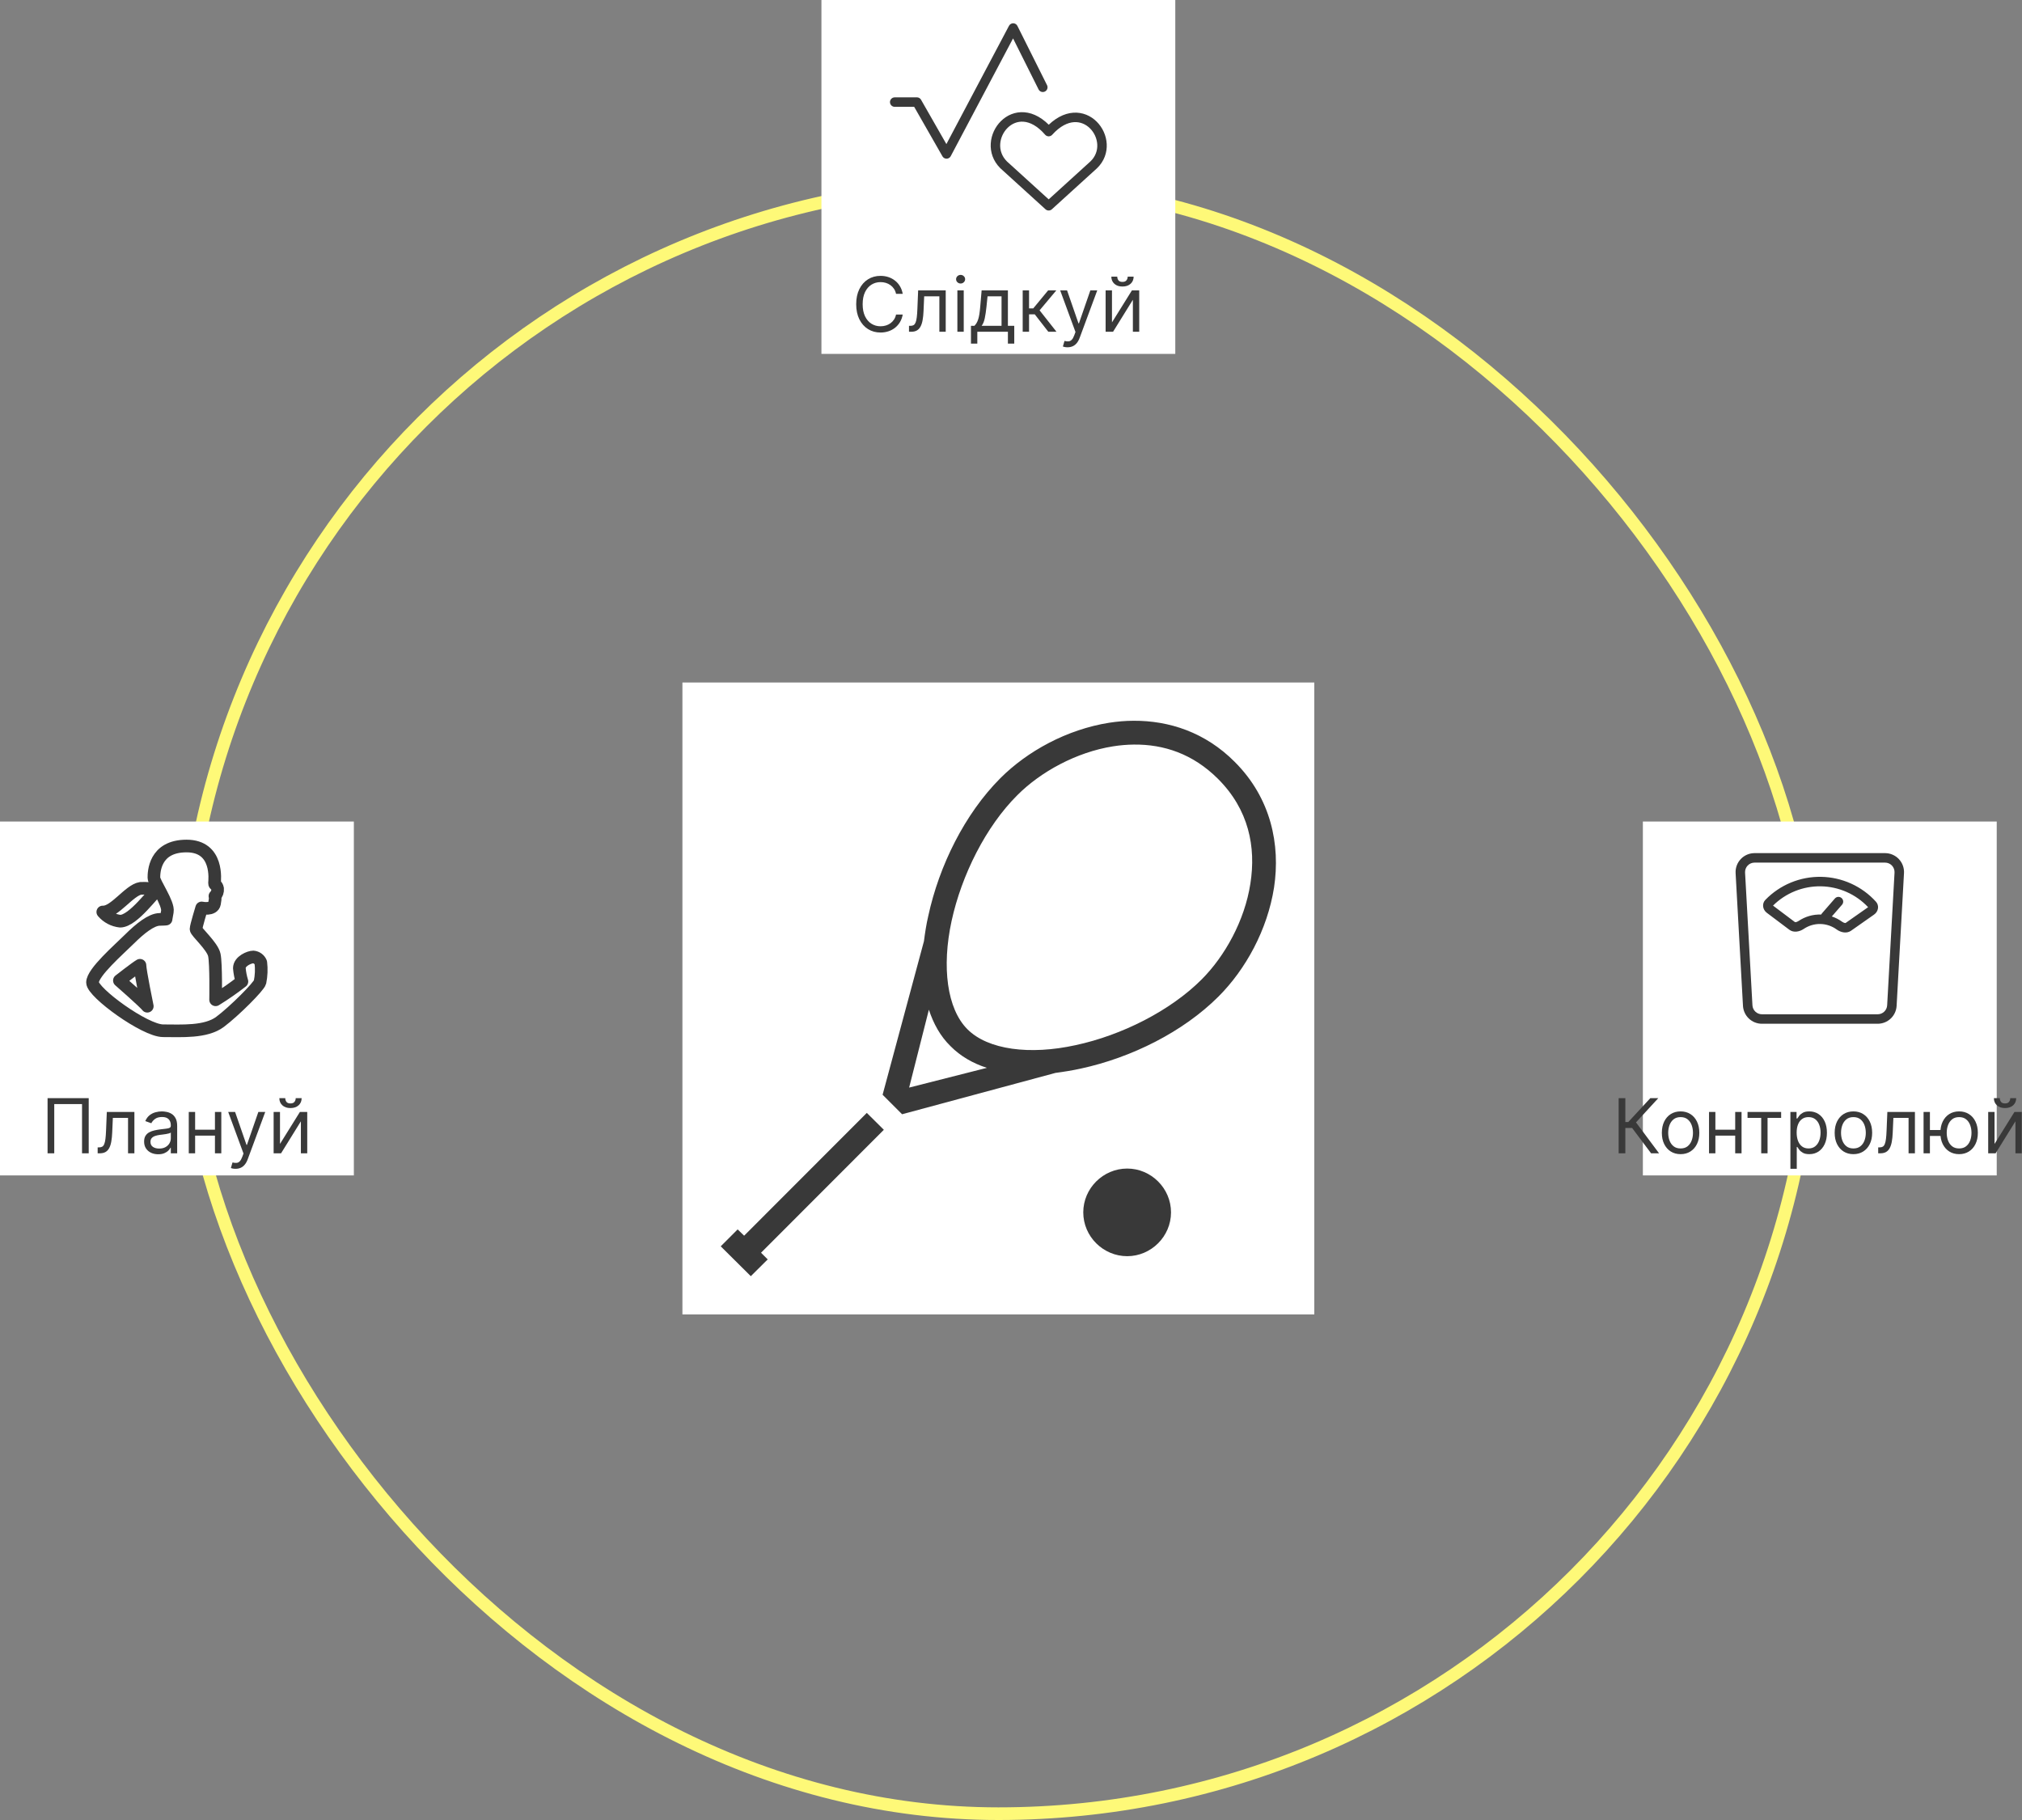 <svg width="320" height="288" viewBox="0 0 320 288" fill="none" xmlns="http://www.w3.org/2000/svg">
<rect x="0" y="0" width="320" height="288" fill="#808080" stroke="none"/>
<rect x="29" y="29" width="258" height="258" rx="129" stroke="#FEF978" stroke-width="2"/>
<rect width="100" height="100" transform="translate(108 108)" fill="white"/>
<path d="M179.406 114.055C178.117 114.055 176.828 114.172 175.559 114.365C168.82 115.428 162.57 118.885 158.312 123.146C152.687 128.781 148.625 136.984 146.906 144.953C146.594 146.262 146.398 147.609 146.223 148.937L139.68 173.234L142.766 176.32L167.043 169.777C168.371 169.602 169.719 169.387 171.047 169.094C179.016 167.375 187.219 163.312 192.844 157.687C197.121 153.41 200.578 147.16 201.633 140.422C202.648 133.684 201.164 126.301 195.402 120.557C190.754 115.883 185.031 114.025 179.406 114.055ZM179.426 117.822C184.172 117.768 188.781 119.285 192.746 123.234C197.629 128.098 198.801 134.016 197.883 139.836C196.984 145.676 193.84 151.32 190.168 154.992C185.207 159.953 177.531 163.82 170.246 165.383C162.98 166.984 156.34 166.125 153.098 162.863C149.875 159.641 149.016 153.02 150.598 145.734C152.18 138.469 156.027 130.773 161.008 125.824C164.66 122.156 170.324 119.02 176.164 118.1C177.238 117.928 178.352 117.834 179.426 117.822ZM147.004 159.777C147.727 161.984 148.82 163.977 150.422 165.539C152.004 167.141 153.977 168.273 156.184 168.977L143.879 172.102L147.004 159.777ZM137.18 176.105L117.766 195.539L116.74 194.543L114.062 197.219L118.822 201.945L121.498 199.289L120.441 198.234L139.875 178.781L137.18 176.105ZM178.391 184.914C174.582 184.914 171.437 188.039 171.437 191.848C171.437 195.656 174.582 198.781 178.391 198.781C182.18 198.781 185.324 195.656 185.324 191.848C185.324 188.039 182.18 184.914 178.391 184.914Z" fill="#393939"/>
<rect width="56" height="56" transform="translate(0 130)" fill="white"/>
<path d="M22.151 152.748C21.494 153.123 18.896 155.158 18.896 155.158C18.896 155.158 22.902 158.663 23.309 159.227C23.309 159.227 22.151 153.593 22.151 152.748Z" stroke="#393939" stroke-width="2" stroke-linecap="round" stroke-linejoin="round"/>
<path d="M25.281 145.487C23.967 145.487 22.152 146.947 20.493 148.595C18.834 150.244 14.64 153.874 14.64 155.47C14.64 157.066 22.934 163.108 25.813 163.108C28.692 163.108 32.574 163.389 34.827 161.699C37.081 160.009 40.992 156.097 41.15 155.408C41.358 154.389 41.4 153.342 41.275 152.309C41.177 152.068 41.014 151.858 40.804 151.704C40.594 151.549 40.345 151.456 40.086 151.433C39.475 151.433 37.879 152.09 37.879 153.202C37.94 153.918 38.077 154.626 38.286 155.314C36.953 156.356 35.564 157.323 34.123 158.209C34.123 158.209 34.217 152.528 33.921 151.12C33.624 149.713 31.026 147.458 31.026 147.02C31.026 146.582 31.917 143.672 31.917 143.672C31.917 143.672 33.748 144.078 33.951 142.966C34.155 141.855 34.014 141.809 34.014 141.809C34.168 141.655 34.287 141.468 34.36 141.262C34.433 141.057 34.459 140.837 34.437 140.62C34.311 139.963 33.936 140.103 33.951 139.727C33.967 139.352 34.655 133.875 29.522 133.875C24.389 133.875 24.358 138.1 24.358 138.898C24.358 139.696 26.721 142.951 26.486 144.25C26.251 145.549 26.283 145.44 26.283 145.44C26.283 145.44 25.764 145.487 25.281 145.487Z" stroke="#393939" stroke-width="2" stroke-linecap="round" stroke-linejoin="round"/>
<path d="M24.984 140.823C24.405 140.996 21.119 145.769 19.021 145.769C17.951 145.655 16.965 145.134 16.267 144.314C18.114 144.423 20.461 140.84 22.261 140.573C23.176 140.523 24.093 140.607 24.984 140.823Z" stroke="#393939" stroke-width="2" stroke-linecap="round" stroke-linejoin="round"/>
<path d="M14.04 173.773V182.5H12.983V174.71H8.586V182.5H7.529V173.773H14.04ZM15.456 182.5V181.562H15.695C15.891 181.562 16.054 181.524 16.185 181.447C16.316 181.368 16.421 181.23 16.5 181.034C16.583 180.835 16.645 180.56 16.688 180.207C16.733 179.852 16.766 179.401 16.786 178.852L16.905 175.955H21.269V182.5H20.263V176.892H17.86L17.757 179.227C17.735 179.764 17.686 180.237 17.612 180.646C17.541 181.053 17.432 181.393 17.284 181.669C17.139 181.945 16.946 182.152 16.705 182.291C16.463 182.43 16.161 182.5 15.797 182.5H15.456ZM25.04 182.653C24.625 182.653 24.249 182.575 23.911 182.419C23.573 182.26 23.304 182.031 23.105 181.733C22.906 181.432 22.807 181.068 22.807 180.642C22.807 180.267 22.881 179.963 23.029 179.73C23.176 179.494 23.374 179.31 23.621 179.176C23.868 179.043 24.141 178.943 24.439 178.878C24.74 178.81 25.043 178.756 25.347 178.716C25.744 178.665 26.067 178.626 26.314 178.601C26.564 178.572 26.746 178.526 26.86 178.46C26.976 178.395 27.034 178.281 27.034 178.119V178.085C27.034 177.665 26.919 177.338 26.689 177.105C26.462 176.872 26.117 176.756 25.654 176.756C25.174 176.756 24.797 176.861 24.524 177.071C24.252 177.281 24.06 177.506 23.949 177.744L22.994 177.403C23.165 177.006 23.392 176.696 23.676 176.474C23.963 176.25 24.276 176.094 24.614 176.006C24.955 175.915 25.29 175.869 25.619 175.869C25.83 175.869 26.071 175.895 26.344 175.946C26.619 175.994 26.885 176.095 27.141 176.249C27.399 176.402 27.614 176.634 27.784 176.943C27.955 177.253 28.04 177.668 28.04 178.188V182.5H27.034V181.614H26.983C26.915 181.756 26.801 181.908 26.642 182.07C26.483 182.232 26.271 182.369 26.007 182.483C25.743 182.597 25.421 182.653 25.04 182.653ZM25.193 181.75C25.591 181.75 25.926 181.672 26.199 181.516C26.475 181.359 26.682 181.158 26.821 180.911C26.963 180.663 27.034 180.403 27.034 180.131V179.21C26.992 179.261 26.898 179.308 26.753 179.351C26.611 179.391 26.446 179.426 26.259 179.457C26.074 179.486 25.894 179.511 25.718 179.534C25.544 179.554 25.404 179.571 25.296 179.585C25.034 179.619 24.79 179.675 24.563 179.751C24.338 179.825 24.156 179.937 24.017 180.088C23.881 180.236 23.813 180.437 23.813 180.693C23.813 181.043 23.942 181.307 24.201 181.486C24.462 181.662 24.793 181.75 25.193 181.75ZM34.256 178.767V179.705H30.643V178.767H34.256ZM30.881 175.955V182.5H29.875V175.955H30.881ZM35.023 175.955V182.5H34.018V175.955H35.023ZM37.273 184.955C37.103 184.955 36.951 184.94 36.817 184.912C36.684 184.886 36.591 184.861 36.54 184.835L36.796 183.949C37.04 184.011 37.256 184.034 37.444 184.017C37.631 184 37.797 183.916 37.942 183.766C38.09 183.618 38.225 183.378 38.347 183.045L38.535 182.534L36.114 175.955H37.205L39.012 181.17H39.08L40.887 175.955H41.978L39.199 183.455C39.074 183.793 38.92 184.072 38.735 184.294C38.55 184.518 38.336 184.685 38.091 184.793C37.85 184.901 37.577 184.955 37.273 184.955ZM44.311 181.017L47.464 175.955H48.623V182.5H47.618V177.438L44.481 182.5H43.305V175.955H44.311V181.017ZM46.8 173.773H47.737C47.737 174.233 47.578 174.609 47.26 174.902C46.942 175.195 46.51 175.341 45.964 175.341C45.427 175.341 45 175.195 44.682 174.902C44.366 174.609 44.209 174.233 44.209 173.773H45.146C45.146 173.994 45.207 174.189 45.329 174.357C45.454 174.524 45.666 174.608 45.964 174.608C46.263 174.608 46.476 174.524 46.603 174.357C46.734 174.189 46.8 173.994 46.8 173.773Z" fill="#393939"/>
<rect width="56" height="56" transform="translate(260 130)" fill="white"/>
<path fill-rule="evenodd" clip-rule="evenodd" d="M296.888 142.688C297.445 143.302 297.274 144.245 296.596 144.72L292.942 147.284C292.264 147.759 291.337 147.567 290.667 147.081C289.913 146.532 289.008 146.229 288.076 146.214C287.143 146.199 286.229 146.471 285.457 146.994C284.77 147.458 283.838 147.62 283.177 147.122L279.609 144.438C278.947 143.94 278.808 142.991 279.385 142.397C280.527 141.219 281.898 140.288 283.414 139.661C284.931 139.034 286.559 138.724 288.2 138.752C289.84 138.779 291.457 139.143 292.952 139.82C294.446 140.497 295.786 141.472 296.888 142.688ZM295.647 143.555C294.685 142.533 293.529 141.714 292.245 141.147C290.962 140.58 289.578 140.275 288.175 140.252C286.772 140.229 285.378 140.487 284.077 141.011C282.775 141.536 281.592 142.315 280.597 143.305L284.075 145.921C284.107 145.928 284.14 145.93 284.173 145.925C284.29 145.915 284.455 145.861 284.615 145.753C285.675 145.035 286.936 144.672 288.215 144.718C288.244 144.656 288.282 144.599 288.327 144.548L290.386 142.18C290.517 142.03 290.702 141.937 290.9 141.923C291.099 141.91 291.294 141.975 291.445 142.106C291.595 142.236 291.687 142.421 291.701 142.619C291.715 142.818 291.649 143.014 291.519 143.164L289.903 145.022C290.492 145.218 291.047 145.503 291.549 145.868C291.705 145.981 291.868 146.04 291.985 146.055C292.042 146.063 292.072 146.057 292.083 146.054L295.647 143.555ZM292.09 146.052L292.083 146.054C292.086 146.052 292.089 146.051 292.09 146.052ZM284.069 145.919C284.069 145.919 284.071 145.919 284.075 145.921L284.069 145.919Z" fill="#393939"/>
<path fill-rule="evenodd" clip-rule="evenodd" d="M297.162 162C297.929 162 298.666 161.706 299.223 161.179C299.781 160.652 300.115 159.932 300.157 159.167L301.324 138.167C301.347 137.759 301.286 137.351 301.146 136.968C301.006 136.585 300.789 136.235 300.508 135.938C300.228 135.642 299.89 135.406 299.515 135.245C299.14 135.083 298.737 135 298.329 135H277.671C277.263 135 276.859 135.083 276.485 135.245C276.11 135.406 275.772 135.642 275.492 135.939C275.211 136.235 274.995 136.585 274.854 136.968C274.714 137.352 274.653 137.759 274.676 138.167L275.842 159.167C275.885 159.932 276.219 160.652 276.776 161.179C277.333 161.706 278.071 162 278.838 162H297.162ZM278.838 160.5H297.162C297.545 160.5 297.914 160.353 298.193 160.089C298.471 159.826 298.638 159.465 298.66 159.083L299.827 138.082C299.838 137.879 299.807 137.675 299.737 137.484C299.667 137.292 299.558 137.117 299.418 136.969C299.278 136.821 299.109 136.703 298.922 136.622C298.734 136.542 298.533 136.5 298.329 136.5H277.671C277.467 136.5 277.265 136.542 277.078 136.622C276.89 136.703 276.721 136.821 276.581 136.969C276.441 137.117 276.333 137.292 276.262 137.484C276.192 137.675 276.162 137.879 276.173 138.082L277.34 159.083C277.361 159.465 277.528 159.826 277.807 160.089C278.085 160.353 278.454 160.5 278.838 160.5Z" fill="#393939"/>
<path d="M261.299 182.5L258.299 178.494H257.225V182.5H256.168V173.773H257.225V177.557H257.685L261.18 173.773H262.441L258.912 177.608L262.56 182.5H261.299ZM265.968 182.636C265.377 182.636 264.859 182.496 264.413 182.214C263.97 181.933 263.623 181.54 263.373 181.034C263.126 180.528 263.002 179.937 263.002 179.261C263.002 178.58 263.126 177.984 263.373 177.476C263.623 176.967 263.97 176.572 264.413 176.291C264.859 176.01 265.377 175.869 265.968 175.869C266.559 175.869 267.076 176.01 267.519 176.291C267.965 176.572 268.312 176.967 268.559 177.476C268.809 177.984 268.934 178.58 268.934 179.261C268.934 179.937 268.809 180.528 268.559 181.034C268.312 181.54 267.965 181.933 267.519 182.214C267.076 182.496 266.559 182.636 265.968 182.636ZM265.968 181.733C266.417 181.733 266.786 181.618 267.076 181.388C267.366 181.158 267.58 180.855 267.72 180.48C267.859 180.105 267.928 179.699 267.928 179.261C267.928 178.824 267.859 178.416 267.72 178.038C267.58 177.661 267.366 177.355 267.076 177.122C266.786 176.889 266.417 176.773 265.968 176.773C265.519 176.773 265.15 176.889 264.86 177.122C264.57 177.355 264.356 177.661 264.217 178.038C264.078 178.416 264.008 178.824 264.008 179.261C264.008 179.699 264.078 180.105 264.217 180.48C264.356 180.855 264.57 181.158 264.86 181.388C265.15 181.618 265.519 181.733 265.968 181.733ZM274.85 178.767V179.705H271.236V178.767H274.85ZM271.475 175.955V182.5H270.469V175.955H271.475ZM275.617 175.955V182.5H274.611V175.955H275.617ZM276.563 176.892V175.955H281.881V176.892H279.733V182.5H278.728V176.892H276.563ZM283.348 184.955V175.955H284.32V176.994H284.439C284.513 176.881 284.615 176.736 284.746 176.56C284.879 176.381 285.07 176.222 285.317 176.082C285.567 175.94 285.905 175.869 286.331 175.869C286.882 175.869 287.368 176.007 287.789 176.283C288.209 176.558 288.537 176.949 288.773 177.455C289.009 177.96 289.127 178.557 289.127 179.244C289.127 179.938 289.009 180.538 288.773 181.047C288.537 181.553 288.21 181.945 287.793 182.223C287.375 182.499 286.894 182.636 286.348 182.636C285.928 182.636 285.591 182.567 285.338 182.428C285.085 182.286 284.891 182.125 284.754 181.946C284.618 181.764 284.513 181.614 284.439 181.494H284.354V184.955H283.348ZM284.337 179.227C284.337 179.722 284.409 180.158 284.554 180.536C284.699 180.911 284.911 181.205 285.189 181.418C285.468 181.628 285.808 181.733 286.212 181.733C286.632 181.733 286.983 181.622 287.264 181.401C287.548 181.176 287.762 180.875 287.904 180.497C288.048 180.116 288.121 179.693 288.121 179.227C288.121 178.767 288.05 178.352 287.908 177.983C287.769 177.611 287.557 177.317 287.273 177.101C286.992 176.882 286.638 176.773 286.212 176.773C285.803 176.773 285.459 176.876 285.181 177.084C284.902 177.288 284.692 177.575 284.55 177.945C284.408 178.311 284.337 178.739 284.337 179.227ZM293.32 182.636C292.729 182.636 292.21 182.496 291.764 182.214C291.321 181.933 290.975 181.54 290.725 181.034C290.477 180.528 290.354 179.937 290.354 179.261C290.354 178.58 290.477 177.984 290.725 177.476C290.975 176.967 291.321 176.572 291.764 176.291C292.21 176.01 292.729 175.869 293.32 175.869C293.911 175.869 294.428 176.01 294.871 176.291C295.317 176.572 295.664 176.967 295.911 177.476C296.161 177.984 296.286 178.58 296.286 179.261C296.286 179.937 296.161 180.528 295.911 181.034C295.664 181.54 295.317 181.933 294.871 182.214C294.428 182.496 293.911 182.636 293.32 182.636ZM293.32 181.733C293.769 181.733 294.138 181.618 294.428 181.388C294.718 181.158 294.932 180.855 295.071 180.48C295.21 180.105 295.28 179.699 295.28 179.261C295.28 178.824 295.21 178.416 295.071 178.038C294.932 177.661 294.718 177.355 294.428 177.122C294.138 176.889 293.769 176.773 293.32 176.773C292.871 176.773 292.502 176.889 292.212 177.122C291.922 177.355 291.708 177.661 291.568 178.038C291.429 178.416 291.36 178.824 291.36 179.261C291.36 179.699 291.429 180.105 291.568 180.48C291.708 180.855 291.922 181.158 292.212 181.388C292.502 181.618 292.871 181.733 293.32 181.733ZM297.241 182.5V181.562H297.48C297.676 181.562 297.839 181.524 297.97 181.447C298.101 181.368 298.206 181.23 298.285 181.034C298.368 180.835 298.43 180.56 298.473 180.207C298.518 179.852 298.551 179.401 298.571 178.852L298.69 175.955H303.054V182.5H302.048V176.892H299.645L299.542 179.227C299.52 179.764 299.471 180.237 299.398 180.646C299.327 181.053 299.217 181.393 299.069 181.669C298.925 181.945 298.731 182.152 298.49 182.291C298.248 182.43 297.946 182.5 297.582 182.5H297.241ZM308.035 178.818V179.756H304.575V178.818H308.035ZM305.427 175.955V182.5H304.422V175.955H305.427ZM310.047 182.636C309.456 182.636 308.937 182.496 308.491 182.214C308.048 181.933 307.702 181.54 307.452 181.034C307.204 180.528 307.081 179.937 307.081 179.261C307.081 178.58 307.204 177.984 307.452 177.476C307.702 176.967 308.048 176.572 308.491 176.291C308.937 176.01 309.456 175.869 310.047 175.869C310.638 175.869 311.155 176.01 311.598 176.291C312.044 176.572 312.39 176.967 312.638 177.476C312.888 177.984 313.013 178.58 313.013 179.261C313.013 179.937 312.888 180.528 312.638 181.034C312.39 181.54 312.044 181.933 311.598 182.214C311.155 182.496 310.638 182.636 310.047 182.636ZM310.047 181.733C310.496 181.733 310.865 181.618 311.155 181.388C311.444 181.158 311.659 180.855 311.798 180.48C311.937 180.105 312.007 179.699 312.007 179.261C312.007 178.824 311.937 178.416 311.798 178.038C311.659 177.661 311.444 177.355 311.155 177.122C310.865 176.889 310.496 176.773 310.047 176.773C309.598 176.773 309.229 176.889 308.939 177.122C308.649 177.355 308.434 177.661 308.295 178.038C308.156 178.416 308.086 178.824 308.086 179.261C308.086 179.699 308.156 180.105 308.295 180.48C308.434 180.855 308.649 181.158 308.939 181.388C309.229 181.618 309.598 181.733 310.047 181.733ZM315.655 181.017L318.808 175.955H319.967V182.5H318.961V177.438L315.825 182.5H314.649V175.955H315.655V181.017ZM318.143 173.773H319.081C319.081 174.233 318.922 174.609 318.604 174.902C318.285 175.195 317.854 175.341 317.308 175.341C316.771 175.341 316.344 175.195 316.025 174.902C315.71 174.609 315.552 174.233 315.552 173.773H316.49C316.49 173.994 316.551 174.189 316.673 174.357C316.798 174.524 317.01 174.608 317.308 174.608C317.606 174.608 317.819 174.524 317.947 174.357C318.078 174.189 318.143 173.994 318.143 173.773Z" fill="#393939"/>
<rect width="56" height="56" transform="translate(130)" fill="white"/>
<path d="M165.964 32.561L158.833 26.081C154.899 22.167 160.677 14.707 165.964 20.822C171.374 14.831 177.029 22.288 173.094 26.081L165.964 32.561Z" stroke="#393939" stroke-width="1.5" stroke-linecap="round" stroke-linejoin="round"/>
<path d="M141.597 16.155H145.112L149.8 24.358L160.345 4.437L165.033 13.812" stroke="#393939" stroke-width="1.5" stroke-linecap="round" stroke-linejoin="round"/>
<path d="M142.865 46.5H141.808C141.745 46.196 141.636 45.929 141.48 45.699C141.326 45.469 141.139 45.276 140.917 45.119C140.699 44.96 140.456 44.841 140.189 44.761C139.922 44.682 139.643 44.642 139.353 44.642C138.825 44.642 138.346 44.776 137.917 45.043C137.491 45.31 137.152 45.703 136.899 46.223C136.649 46.743 136.524 47.381 136.524 48.136C136.524 48.892 136.649 49.53 136.899 50.05C137.152 50.57 137.491 50.963 137.917 51.23C138.346 51.497 138.825 51.631 139.353 51.631C139.643 51.631 139.922 51.591 140.189 51.511C140.456 51.432 140.699 51.314 140.917 51.158C141.139 50.999 141.326 50.804 141.48 50.574C141.636 50.341 141.745 50.074 141.808 49.773H142.865C142.785 50.219 142.64 50.618 142.43 50.97C142.22 51.322 141.958 51.622 141.646 51.869C141.333 52.114 140.983 52.3 140.593 52.428C140.207 52.555 139.794 52.619 139.353 52.619C138.609 52.619 137.947 52.438 137.368 52.074C136.788 51.71 136.332 51.193 136 50.523C135.667 49.852 135.501 49.057 135.501 48.136C135.501 47.216 135.667 46.42 136 45.75C136.332 45.08 136.788 44.562 137.368 44.199C137.947 43.835 138.609 43.653 139.353 43.653C139.794 43.653 140.207 43.717 140.593 43.845C140.983 43.973 141.333 44.16 141.646 44.408C141.958 44.652 142.22 44.95 142.43 45.303C142.64 45.652 142.785 46.051 142.865 46.5ZM143.857 52.5V51.562H144.095C144.291 51.562 144.455 51.524 144.585 51.447C144.716 51.368 144.821 51.23 144.901 51.034C144.983 50.835 145.045 50.56 145.088 50.207C145.134 49.852 145.166 49.401 145.186 48.852L145.305 45.955H149.669V52.5H148.663V46.892H146.26L146.158 49.227C146.135 49.764 146.087 50.237 146.013 50.646C145.942 51.053 145.832 51.394 145.685 51.669C145.54 51.945 145.347 52.152 145.105 52.291C144.864 52.43 144.561 52.5 144.197 52.5H143.857ZM151.514 52.5V45.955H152.52V52.5H151.514ZM152.026 44.864C151.83 44.864 151.661 44.797 151.518 44.663C151.379 44.53 151.31 44.369 151.31 44.182C151.31 43.994 151.379 43.834 151.518 43.7C151.661 43.567 151.83 43.5 152.026 43.5C152.222 43.5 152.389 43.567 152.528 43.7C152.67 43.834 152.741 43.994 152.741 44.182C152.741 44.369 152.67 44.53 152.528 44.663C152.389 44.797 152.222 44.864 152.026 44.864ZM153.663 54.375V51.562H154.208C154.342 51.423 154.457 51.273 154.554 51.111C154.65 50.949 154.734 50.757 154.805 50.535C154.879 50.311 154.941 50.038 154.993 49.717C155.044 49.394 155.089 49.003 155.129 48.545L155.35 45.955H159.51V51.562H160.515V54.375H159.51V52.5H154.669V54.375H153.663ZM155.35 51.562H158.504V46.892H156.288L156.118 48.545C156.047 49.23 155.958 49.828 155.853 50.34C155.748 50.851 155.581 51.258 155.35 51.562ZM161.85 52.5V45.955H162.856V48.801H163.521L165.873 45.955H167.168L164.526 49.108L167.202 52.5H165.907L163.759 49.739H162.856V52.5H161.85ZM168.943 54.955C168.773 54.955 168.621 54.94 168.487 54.912C168.354 54.886 168.261 54.861 168.21 54.835L168.466 53.949C168.71 54.011 168.926 54.034 169.114 54.017C169.301 54 169.467 53.916 169.612 53.766C169.76 53.618 169.895 53.378 170.017 53.045L170.205 52.534L167.784 45.955H168.875L170.682 51.17H170.75L172.557 45.955H173.648L170.869 53.455C170.744 53.793 170.589 54.072 170.405 54.294C170.22 54.519 170.006 54.685 169.761 54.793C169.52 54.901 169.247 54.955 168.943 54.955ZM175.981 51.017L179.134 45.955H180.293V52.5H179.288V47.438L176.151 52.5H174.975V45.955H175.981V51.017ZM178.469 43.773H179.407C179.407 44.233 179.248 44.609 178.93 44.902C178.612 45.195 178.18 45.341 177.634 45.341C177.097 45.341 176.67 45.195 176.352 44.902C176.036 44.609 175.879 44.233 175.879 43.773H176.816C176.816 43.994 176.877 44.189 176.999 44.356C177.124 44.524 177.336 44.608 177.634 44.608C177.933 44.608 178.146 44.524 178.273 44.356C178.404 44.189 178.469 43.994 178.469 43.773Z" fill="#393939"/>
</svg>
